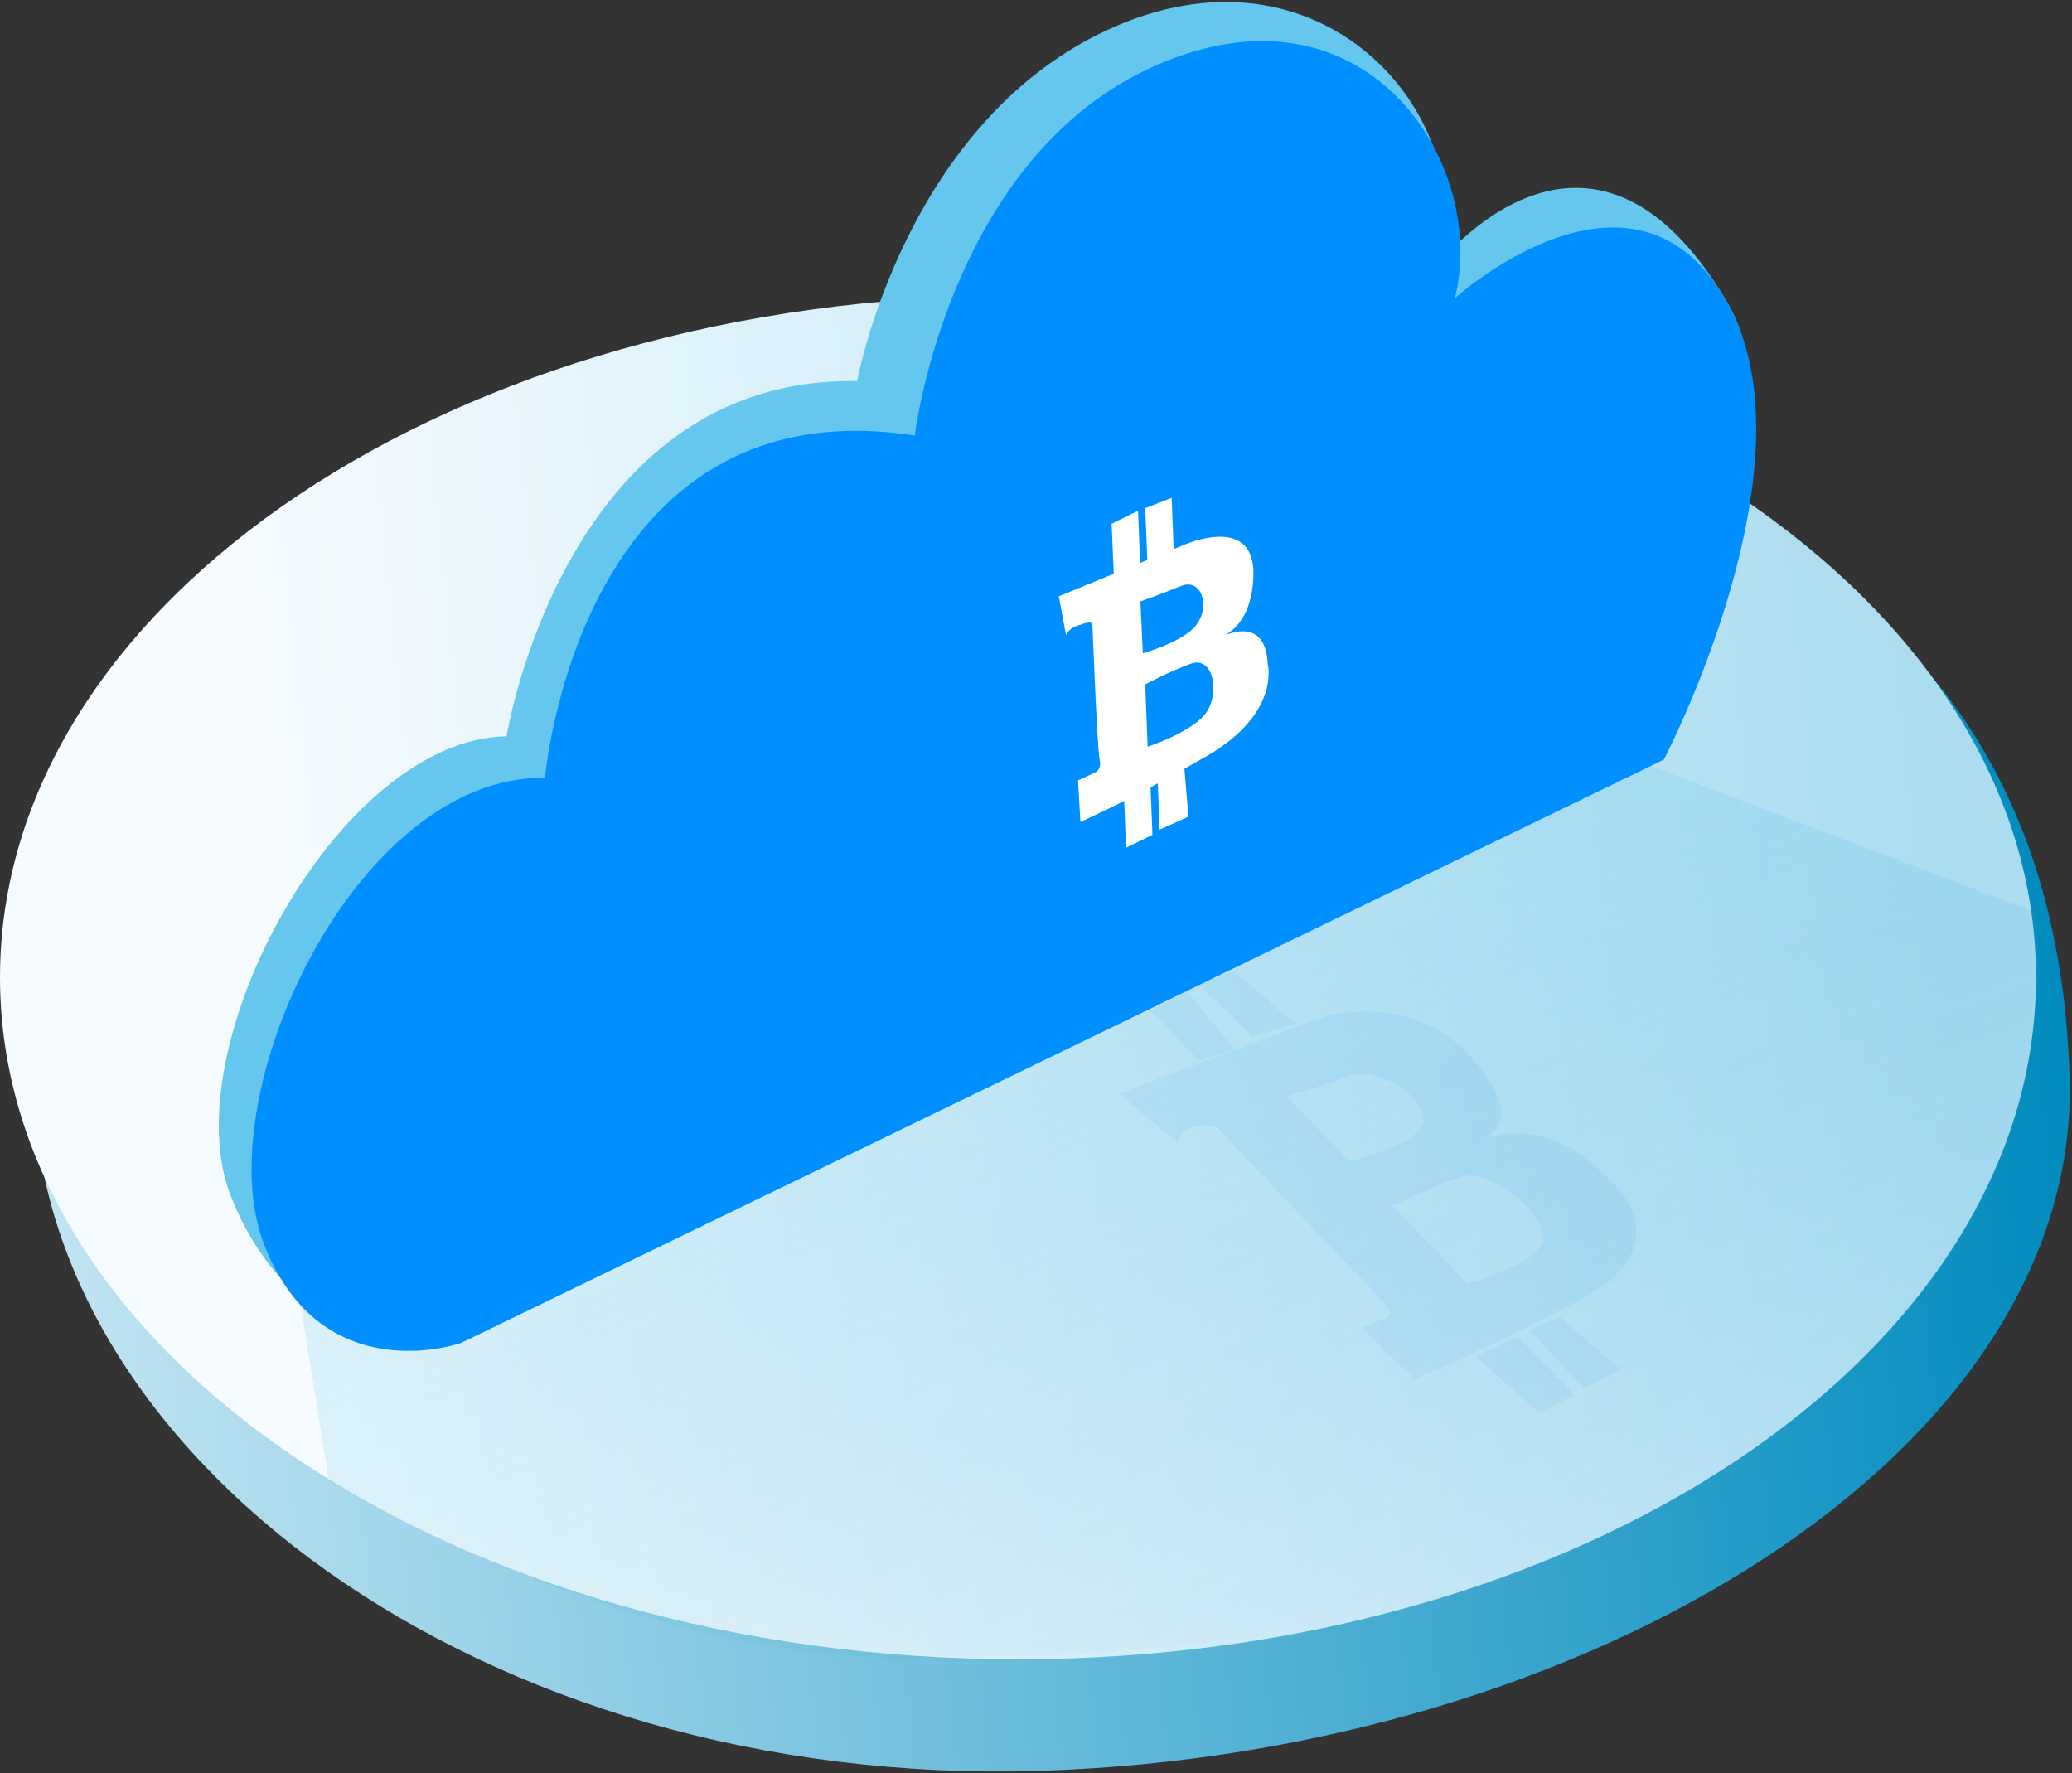 <svg width="104" height="89" viewBox="0 0 104 89" fill="none" xmlns="http://www.w3.org/2000/svg">
<rect x="0" y="0" width="104" height="89" fill="#333333" stroke="none"/>
<path d="M103.879 53.998C104.482 72.865 79.778 87.959 52.301 88.87C24.102 89.781 1.687 72.865 1.687 53.998C1.687 35.132 24.584 19.778 52.783 19.778C80.983 19.778 103.036 27.715 103.879 53.998Z" fill="url(#paint0_linear)"/>
<path d="M51.096 83.275C79.316 83.275 102.192 67.954 102.192 49.054C102.192 30.154 79.316 14.833 51.096 14.833C22.877 14.833 0 30.154 0 49.054C0 67.954 22.877 83.275 51.096 83.275Z" fill="url(#paint1_linear)"/>
<path opacity="0.2" d="M14.823 63.887L16.51 74.297C16.51 74.297 31.694 83.665 47.119 83.275C62.545 82.885 86.888 81.453 99.3 60.895C99.3 60.895 103.036 54.259 102.192 45.801L81.706 37.994L14.823 63.887Z" fill="url(#paint2_linear)"/>
<path d="M77.488 30.317L20.969 67.791C20.969 67.791 14.461 67.401 11.569 59.984C8.677 52.567 16.992 37.083 25.428 36.953C25.428 36.953 28.32 18.867 43.022 19.127C43.022 19.127 45.432 5.855 56.037 1.301C66.642 -3.253 74.355 6.115 72.185 13.272C72.185 13.272 79.778 3.513 86.647 15.094C91.467 23.031 77.488 30.317 77.488 30.317Z" fill="#65C7EE"/>
<path d="M83.513 38.124L23.138 67.401C23.138 67.401 16.148 69.873 13.256 62.456C10.364 55.039 17.835 38.905 27.356 39.035C27.356 39.035 29.043 19.257 45.914 21.86C45.914 21.86 47.601 7.807 58.086 3.253C68.57 -1.301 74.716 8.197 73.029 14.963C73.029 14.963 81.947 6.896 86.647 15.094C91.347 23.161 83.513 38.124 83.513 38.124Z" fill="#008FFF"/>
<path d="M63.629 33.31C63.509 30.708 61.219 32.009 61.219 32.009C63.147 31.228 62.906 28.496 62.906 28.496C62.665 25.763 59.17 27.455 59.17 27.455L53.145 29.927L53.506 31.879C53.506 31.879 53.627 31.488 54.229 31.358C54.832 31.098 54.832 31.358 54.832 31.358C54.832 31.358 55.073 37.604 55.194 38.124C55.314 38.645 54.953 38.775 54.953 38.775L54.109 39.165L54.229 41.247C54.229 41.247 56.64 40.206 60.255 38.124C64.352 35.912 63.629 33.31 63.629 33.31ZM57.242 30.187C57.242 30.187 58.327 29.797 59.291 29.407C60.255 29.016 60.737 30.317 60.134 31.228C59.652 32.139 57.363 32.789 57.363 32.789L57.242 30.187ZM60.616 35.652C60.014 36.693 57.604 37.474 57.604 37.474L57.483 34.351C57.483 34.351 58.688 33.7 59.773 33.31C60.858 32.92 61.219 34.611 60.616 35.652Z" fill="white"/>
<path d="M57.242 28.626L55.917 29.146L55.796 26.284L57.122 25.633L57.242 28.626Z" fill="white"/>
<path d="M58.929 27.975L57.604 28.496L57.483 25.503L58.809 24.983L58.929 27.975Z" fill="white"/>
<path d="M59.652 40.987L58.206 41.637L58.086 38.645L59.411 38.124L59.652 40.987Z" fill="white"/>
<path d="M57.845 41.898L56.519 42.548L56.399 39.425L57.724 38.905L57.845 41.898Z" fill="white"/>
<g opacity="0.36">
<path opacity="0.18" d="M80.501 58.943C77.367 55.69 74.234 57.252 74.234 57.252C77.126 56.211 73.511 52.697 73.511 52.697C69.775 49.184 65.075 51.526 65.075 51.526L56.158 54.909L59.17 57.382C59.17 57.382 58.929 56.991 59.773 56.601C60.616 56.341 61.099 56.601 61.099 56.601C61.099 56.601 68.811 64.668 69.414 65.319C70.016 65.969 69.655 66.099 69.655 66.099L68.329 66.62L70.98 69.222C70.98 69.222 74.475 67.791 79.416 65.189C84.839 62.196 80.501 58.943 80.501 58.943ZM64.593 55.039C64.593 55.039 66.28 54.519 67.727 53.998C69.173 53.478 71.462 55.039 71.462 56.211C71.462 57.382 67.727 58.292 67.727 58.292L64.593 55.039ZM77.488 62.066C77.608 63.367 73.632 64.408 73.632 64.408L69.896 60.504C69.896 60.504 71.583 59.724 73.27 59.073C74.716 58.553 77.367 60.765 77.488 62.066Z" fill="#0575E0"/>
<path opacity="0.18" d="M61.977 52.68L60.163 53.218L57.744 50.717L59.558 49.735L61.977 52.68Z" fill="#0575E0"/>
<path opacity="0.18" d="M65 51.371L62.884 52.026L60.163 49.408L61.977 48.754L65 51.371Z" fill="#0575E0"/>
<path opacity="0.18" d="M81.326 68.713L79.512 69.695L76.791 66.75L78.302 66.096L81.326 68.713Z" fill="#0575E0"/>
<path opacity="0.18" d="M79.054 70.003L77.247 70.914L74.07 68.059L76.186 67.077L79.054 70.003Z" fill="#0575E0"/>
</g>
<defs>
<linearGradient id="paint0_linear" x1="2.346" y1="60.422" x2="103.607" y2="49.789" gradientUnits="userSpaceOnUse">
<stop stop-color="#C0E4F2"/>
<stop offset="1" stop-color="#008BBE"/>
</linearGradient>
<linearGradient id="paint1_linear" x1="0.522" y1="55.185" x2="101.793" y2="44.55" gradientUnits="userSpaceOnUse">
<stop offset="0.148" stop-color="#F5FBFF"/>
<stop offset="0.961" stop-color="#ABDCF0"/>
</linearGradient>
<linearGradient id="paint2_linear" x1="55.18" y1="48.061" x2="68.511" y2="81.983" gradientUnits="userSpaceOnUse">
<stop stop-color="#5DC5EA"/>
<stop offset="1" stop-color="#008BBE" stop-opacity="0"/>
</linearGradient>
</defs>
</svg>
